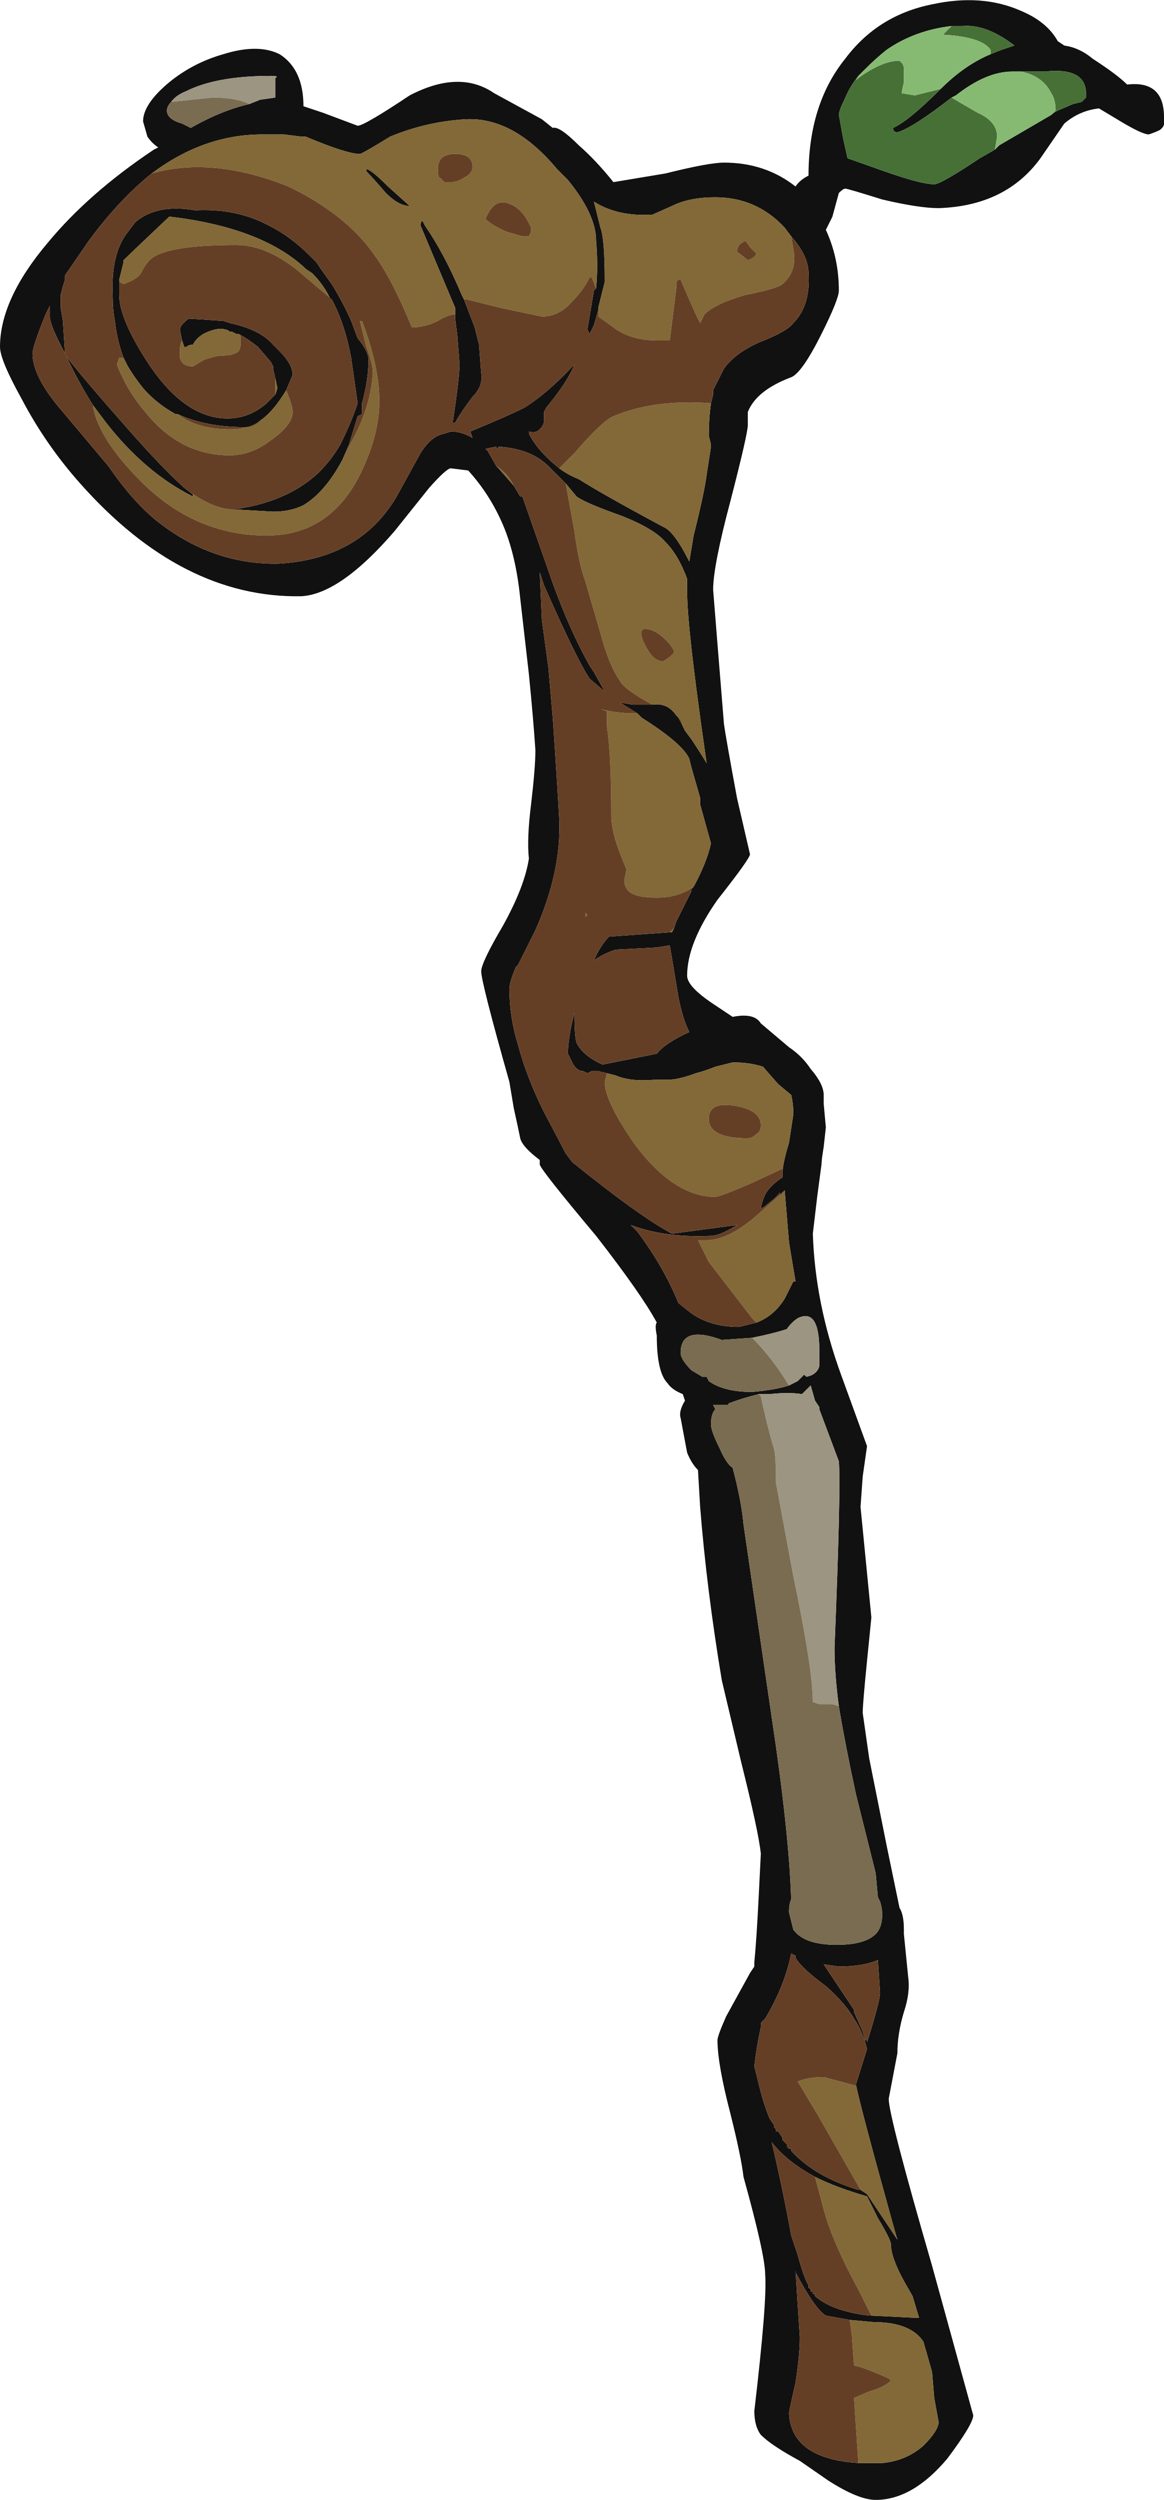 <?xml version="1.0" encoding="UTF-8" standalone="no"?>
<svg xmlns:ffdec="https://www.free-decompiler.com/flash" xmlns:xlink="http://www.w3.org/1999/xlink" ffdec:objectType="shape" height="57.65px" width="26.85px" xmlns="http://www.w3.org/2000/svg">
  <g transform="matrix(1.0, 0.0, 0.0, 1.0, 1.45, 2.35)">
    <path d="M5.0 -1.1 Q5.55 -0.75 5.55 0.1 L6.0 0.25 6.8 0.55 Q6.95 0.55 8.0 -0.15 9.15 -0.75 9.95 -0.2 L11.05 0.4 11.3 0.6 Q11.45 0.55 11.9 1.0 12.3 1.35 12.7 1.85 L13.9 1.65 Q14.9 1.4 15.25 1.4 16.2 1.4 16.9 1.95 17.0 1.8 17.2 1.7 17.2 0.05 18.05 -1.0 18.8 -2.0 20.05 -2.25 21.2 -2.5 22.1 -2.1 22.7 -1.85 22.95 -1.4 L23.1 -1.3 Q23.45 -1.25 23.75 -1.0 L23.9 -0.9 Q24.35 -0.6 24.55 -0.4 25.4 -0.5 25.4 0.35 25.45 0.55 25.3 0.65 25.2 0.7 25.05 0.75 24.9 0.75 24.4 0.45 L23.9 0.15 Q23.45 0.2 23.1 0.5 L22.55 1.3 Q21.75 2.4 20.2 2.45 19.75 2.45 18.9 2.25 18.1 2.0 18.05 2.0 18.0 2.0 17.9 2.1 L17.75 2.65 17.6 2.95 Q17.9 3.6 17.9 4.35 17.9 4.55 17.5 5.35 17.05 6.25 16.8 6.35 16.0 6.65 15.8 7.15 L15.8 7.45 Q15.8 7.65 15.4 9.2 15.0 10.7 15.0 11.25 L15.1 12.5 15.25 14.35 Q15.3 14.7 15.55 16.05 L15.85 17.35 Q15.85 17.45 15.1 18.4 14.4 19.4 14.4 20.15 14.4 20.4 15.0 20.8 L15.45 21.1 Q15.95 21.0 16.1 21.25 L16.75 21.8 Q17.05 22.0 17.25 22.3 17.55 22.65 17.55 22.9 L17.55 23.1 17.6 23.65 17.55 24.1 Q17.5 24.4 17.5 24.5 L17.4 25.25 17.3 26.1 Q17.35 27.7 17.95 29.35 L18.55 31.0 18.45 31.7 18.4 32.4 18.65 34.95 18.55 35.95 Q18.45 36.95 18.45 37.15 L18.6 38.2 19.0 40.2 19.3 41.65 Q19.4 41.8 19.4 42.15 L19.4 42.25 19.5 43.25 Q19.55 43.6 19.4 44.05 19.25 44.55 19.25 45.0 L19.05 46.05 Q19.05 46.45 20.05 49.9 L21.0 53.35 Q21.0 53.55 20.4 54.35 19.6 55.3 18.75 55.3 18.35 55.3 17.65 54.85 L17.0 54.4 Q16.35 54.05 16.1 53.8 15.95 53.6 15.95 53.25 16.25 50.7 16.2 50.1 16.2 49.65 15.7 47.85 15.65 47.4 15.4 46.4 15.1 45.25 15.1 44.7 15.1 44.6 15.3 44.15 L15.85 43.15 15.95 43.0 15.95 42.9 Q16.0 42.4 16.05 41.4 L16.1 40.4 Q16.05 39.9 15.65 38.3 L15.2 36.4 Q14.85 34.3 14.7 32.4 L14.65 31.55 Q14.5 31.4 14.4 31.15 L14.25 30.35 Q14.2 30.2 14.35 29.95 L14.3 29.8 Q14.05 29.7 13.95 29.55 13.7 29.3 13.7 28.45 13.65 28.2 13.7 28.15 13.35 27.5 12.3 26.15 11.0 24.6 11.0 24.5 L11.0 24.4 Q10.6 24.1 10.55 23.9 10.5 23.65 10.4 23.2 L10.3 22.6 Q9.65 20.3 9.65 20.05 9.65 19.85 10.15 19.0 10.65 18.1 10.75 17.45 10.7 17.0 10.8 16.2 10.9 15.35 10.9 14.95 10.85 14.2 10.75 13.2 L10.55 11.45 Q10.45 10.45 10.15 9.75 9.85 9.05 9.35 8.5 L8.95 8.45 Q8.85 8.45 8.45 8.9 L7.65 9.9 Q6.4 11.35 5.5 11.4 2.75 11.45 0.4 8.8 -0.4 7.9 -0.95 6.85 -1.45 5.95 -1.45 5.65 -1.45 4.55 -0.35 3.25 0.6 2.1 2.1 1.1 L2.2 1.05 Q2.05 0.95 1.95 0.8 L1.85 0.45 Q1.85 0.05 2.45 -0.45 3.0 -0.9 3.7 -1.1 4.5 -1.35 5.0 -1.1 M4.3 0.05 L4.55 -0.05 4.9 -0.1 4.9 -0.55 Q5.0 -0.6 4.8 -0.6 3.55 -0.6 2.85 -0.25 2.6 -0.15 2.5 0.0 2.4 0.1 2.4 0.2 2.4 0.4 2.75 0.5 2.85 0.55 2.95 0.6 3.65 0.2 4.3 0.05 M20.5 -1.75 Q19.65 -1.65 19.0 -1.2 18.75 -1.0 18.5 -0.75 L18.35 -0.6 Q18.15 -0.35 18.05 -0.1 17.9 0.2 17.9 0.3 L18.0 0.85 18.1 1.3 18.95 1.6 Q19.8 1.9 20.1 1.9 20.25 1.9 21.15 1.3 L21.5 1.1 21.6 1.0 22.8 0.3 Q22.85 0.25 22.95 0.2 L23.3 0.05 23.5 0.0 23.6 -0.1 23.6 -0.25 Q23.55 -0.8 22.65 -0.7 L22.0 -0.7 21.9 -0.7 Q21.3 -0.7 20.6 -0.15 L20.5 -0.1 Q19.6 0.6 19.25 0.7 19.15 0.7 19.15 0.6 19.5 0.45 20.25 -0.3 20.8 -0.85 21.4 -1.1 L21.65 -1.2 21.95 -1.3 Q21.3 -1.8 20.75 -1.75 L20.5 -1.75 M12.35 4.75 L12.35 4.8 12.25 5.15 12.15 5.35 12.1 5.25 12.25 4.35 12.3 4.3 Q12.35 3.8 12.3 3.2 12.3 2.6 11.65 1.8 L11.4 1.55 Q10.4 0.35 9.3 0.4 8.4 0.45 7.55 0.8 6.9 1.2 6.85 1.2 6.55 1.2 5.6 0.8 L5.5 0.8 5.1 0.75 4.6 0.75 Q3.25 0.75 2.05 1.65 1.3 2.25 0.6 3.2 L0.05 4.0 0.05 4.1 0.0 4.25 -0.05 4.45 -0.05 4.75 0.0 5.05 0.05 5.8 Q0.05 5.9 1.55 7.6 2.3 8.45 2.8 8.9 L3.0 9.05 3.0 9.1 Q1.9 8.55 1.0 7.4 L0.7 7.0 Q0.35 6.45 0.05 5.8 -0.3 5.15 -0.3 4.95 L-0.3 4.7 -0.4 4.9 Q-0.7 5.65 -0.7 5.8 -0.7 6.35 0.0 7.15 L1.05 8.4 Q1.6 9.2 2.15 9.65 3.4 10.65 4.9 10.65 L4.95 10.65 Q6.85 10.55 7.7 9.1 L8.25 8.1 Q8.5 7.7 8.8 7.65 L8.95 7.6 Q9.2 7.6 9.45 7.75 L9.4 7.6 Q10.25 7.25 10.65 7.05 L10.8 6.95 Q11.3 6.6 11.8 6.05 11.65 6.45 11.15 7.05 L11.1 7.15 11.1 7.35 Q11.1 7.45 11.0 7.55 10.9 7.65 10.75 7.6 L10.75 7.65 Q10.95 8.05 11.45 8.45 11.65 8.6 11.9 8.7 12.45 9.05 13.85 9.8 14.1 9.9 14.45 10.6 L14.55 10.0 Q14.8 9.0 14.85 8.6 L14.95 7.95 14.95 7.9 14.9 7.7 Q14.9 7.3 14.95 6.95 L15.0 6.75 15.0 6.65 15.25 6.15 Q15.5 5.8 16.05 5.55 16.7 5.3 16.85 5.1 17.25 4.7 17.2 3.95 17.2 3.55 16.8 3.1 L16.65 2.9 Q16.0 2.2 15.05 2.2 14.45 2.2 14.05 2.4 L13.6 2.6 Q12.8 2.65 12.25 2.3 L12.4 2.9 Q12.5 3.15 12.5 4.15 L12.35 4.75 M9.25 4.55 L9.5 5.2 9.6 5.6 9.65 6.25 Q9.7 6.55 9.45 6.8 9.15 7.2 9.05 7.4 L9.0 7.4 9.0 7.35 Q9.15 6.35 9.15 6.05 L9.1 5.4 9.05 5.0 9.05 4.75 8.25 2.85 Q8.25 2.75 8.3 2.75 L8.35 2.85 Q8.8 3.5 9.2 4.45 L9.25 4.55 M4.0 9.4 L3.9 9.4 Q5.15 9.25 5.9 8.55 6.2 8.25 6.4 7.9 6.65 7.4 6.8 6.95 L6.65 5.9 Q6.5 5.1 6.2 4.55 L6.15 4.55 6.15 4.5 Q6.0 4.2 5.75 3.95 L5.6 3.85 5.55 3.8 Q4.55 2.9 2.5 2.65 L2.45 2.65 Q1.5 3.55 1.4 3.65 L1.4 3.7 1.3 4.1 1.3 4.15 Q1.3 4.3 1.3 4.45 1.3 5.0 1.95 6.0 2.8 7.3 3.8 7.3 4.3 7.3 4.7 6.95 L4.9 6.75 4.95 6.6 4.85 6.15 4.85 6.1 4.8 6.0 4.5 5.65 Q4.25 5.45 4.05 5.35 L4.0 5.35 3.9 5.3 3.85 5.3 Q3.8 5.25 3.75 5.25 3.6 5.2 3.35 5.3 3.1 5.4 3.0 5.6 2.9 5.6 2.85 5.65 L2.8 5.65 2.75 5.5 2.7 5.25 Q2.7 5.15 2.9 5.0 L2.95 5.0 3.7 5.05 3.85 5.1 Q4.55 5.25 4.85 5.6 L5.0 5.75 Q5.3 6.05 5.3 6.3 L5.15 6.65 Q4.85 7.15 4.55 7.35 4.4 7.5 4.2 7.5 3.3 7.5 2.65 7.2 L2.6 7.2 Q2.15 6.95 1.85 6.6 1.65 6.35 1.5 6.1 L1.4 5.9 Q1.25 5.5 1.2 5.05 1.15 4.8 1.15 4.5 1.1 3.5 1.5 3.0 L1.65 2.8 1.7 2.75 Q2.2 2.35 3.05 2.5 4.0 2.45 4.75 2.85 5.25 3.1 5.7 3.55 L5.85 3.7 5.95 3.85 6.2 4.2 Q6.45 4.6 6.65 5.05 L6.8 5.45 Q7.05 5.75 7.05 5.95 7.05 6.4 6.9 6.95 L6.9 7.2 6.8 7.25 6.6 7.9 6.45 8.25 Q6.05 9.0 5.55 9.3 5.25 9.45 4.85 9.45 L4.0 9.4 M13.6 13.9 Q13.95 13.85 14.15 14.15 L14.2 14.2 14.35 14.5 14.5 14.7 Q14.7 15.0 14.85 15.25 L14.8 14.9 Q14.4 12.1 14.4 11.3 L14.4 11.0 Q14.2 10.45 13.9 10.15 13.65 9.85 12.9 9.55 12.05 9.25 11.85 9.1 L11.6 8.8 11.2 8.4 Q10.8 8.0 10.05 7.95 10.0 8.05 10.0 7.95 L9.75 8.0 9.8 8.05 10.0 8.4 10.05 8.45 10.4 8.85 10.55 9.1 10.6 9.1 11.3 11.1 Q11.7 12.2 12.15 13.0 L12.25 13.15 12.5 13.6 12.15 13.3 Q11.85 12.85 11.1 11.15 L11.0 10.85 11.05 11.95 11.2 13.05 11.3 14.2 Q11.4 15.65 11.45 16.55 11.5 17.75 10.9 19.1 L10.5 19.9 10.45 19.95 Q10.3 20.3 10.3 20.45 10.3 21.1 10.5 21.75 10.7 22.5 11.1 23.3 L11.6 24.25 11.75 24.45 Q13.3 25.7 14.05 26.1 L15.55 25.9 Q15.15 26.15 14.95 26.15 13.9 26.2 13.1 25.9 L13.25 26.05 Q13.85 26.85 14.2 27.7 L14.45 27.9 Q14.9 28.25 15.6 28.25 L16.0 28.15 Q16.4 28.0 16.65 27.6 16.8 27.3 16.85 27.2 L16.9 27.2 16.75 26.3 16.65 25.1 16.55 25.2 16.55 25.15 16.4 25.3 16.15 25.5 16.1 25.5 Q16.15 25.3 16.2 25.2 16.3 25.0 16.6 24.8 L16.6 24.7 Q16.6 24.5 16.75 24.0 L16.85 23.35 Q16.85 23.1 16.8 22.9 L16.5 22.65 16.15 22.25 Q15.85 22.15 15.45 22.15 L15.05 22.25 Q14.8 22.35 14.6 22.4 14.2 22.55 13.95 22.55 L13.65 22.55 Q13.1 22.6 12.75 22.45 L12.55 22.4 12.35 22.35 12.2 22.35 12.1 22.4 12.0 22.35 Q11.85 22.35 11.75 22.15 L11.65 21.95 Q11.65 21.6 11.8 21.0 11.8 21.55 11.85 21.7 12.0 22.0 12.45 22.2 L13.7 21.95 Q13.9 21.7 14.45 21.45 14.3 21.15 14.2 20.65 L14.0 19.45 13.7 19.5 12.75 19.55 Q12.45 19.65 12.25 19.8 12.4 19.45 12.6 19.25 L14.0 19.15 14.05 19.15 14.1 19.05 14.15 18.9 14.5 18.2 14.5 18.15 14.55 18.1 Q14.85 17.55 14.95 17.1 L14.7 16.2 14.7 16.05 14.5 15.35 14.45 15.15 Q14.3 14.8 13.35 14.2 L13.25 14.1 12.85 13.85 13.15 13.9 13.6 13.9 M7.0 1.55 Q7.1 1.55 7.5 1.95 L8.0 2.4 Q7.75 2.4 7.45 2.1 7.15 1.75 7.0 1.6 L7.0 1.55 M16.75 29.6 L16.95 29.5 17.1 29.35 17.15 29.4 Q17.4 29.35 17.45 29.15 L17.45 28.8 Q17.45 27.8 16.95 28.05 16.8 28.15 16.7 28.3 16.4 28.4 15.9 28.5 L15.2 28.55 Q14.25 28.2 14.25 28.85 14.25 29.0 14.5 29.25 L14.75 29.4 14.85 29.4 14.9 29.5 Q15.25 29.75 15.9 29.75 16.45 29.7 16.75 29.6 M17.9 37.0 Q17.8 36.25 17.8 35.65 17.95 31.95 17.9 31.35 L17.45 30.15 17.45 30.1 17.35 29.95 17.25 29.6 17.05 29.8 Q16.75 29.75 16.3 29.8 L16.05 29.8 Q15.65 29.9 15.4 30.0 15.35 30.0 15.35 30.05 L15.0 30.05 15.05 30.15 Q14.95 30.25 14.95 30.5 14.95 30.65 15.15 31.05 15.3 31.4 15.45 31.5 15.65 32.25 15.7 32.8 L16.35 37.25 Q16.75 39.9 16.8 41.45 16.75 41.55 16.75 41.75 L16.85 42.15 Q17.1 42.5 17.85 42.5 18.5 42.5 18.75 42.25 18.9 42.1 18.9 41.8 18.9 41.65 18.85 41.5 L18.8 41.4 18.75 40.85 Q18.55 40.05 18.3 39.05 18.05 37.9 17.9 37.0 M18.55 44.75 Q18.85 43.8 18.85 43.6 L18.8 42.85 Q18.45 43.0 17.9 43.0 L17.55 42.95 18.25 44.0 18.25 44.05 18.45 44.5 18.5 44.7 18.55 44.7 18.55 44.75 M18.3 45.75 L18.3 45.7 18.55 44.9 Q18.45 44.5 18.25 44.2 18.05 43.85 17.6 43.45 17.05 43.05 16.9 42.8 L16.9 42.75 16.8 42.7 Q16.65 43.45 16.2 44.2 L16.1 44.3 16.1 44.4 Q16.0 44.85 15.95 45.3 L16.0 45.5 Q16.15 46.15 16.3 46.5 L16.4 46.65 16.4 46.7 16.45 46.75 16.45 46.8 16.5 46.8 16.6 46.95 16.6 47.0 16.7 47.1 16.7 47.15 16.75 47.2 16.8 47.2 16.8 47.25 Q17.35 47.85 18.35 48.15 L18.4 48.15 18.55 48.25 19.25 49.3 19.15 48.95 Q18.4 46.25 18.3 45.75 M18.65 51.05 L19.65 51.1 19.75 51.1 19.6 50.6 19.4 50.25 Q19.1 49.7 19.1 49.4 19.1 49.3 18.8 48.8 L18.55 48.3 Q17.85 48.1 17.35 47.85 16.7 47.5 16.35 47.05 16.6 48.1 16.8 49.2 L16.95 49.65 Q17.1 50.2 17.2 50.35 L17.2 50.4 17.25 50.45 17.25 50.5 17.3 50.5 17.3 50.55 17.35 50.55 17.35 50.6 Q17.75 50.95 18.6 51.05 L18.65 51.05 M18.15 51.15 L17.6 51.05 Q17.35 50.9 16.9 50.05 L16.9 50.0 Q16.95 50.8 17.0 51.55 17.0 51.95 16.9 52.6 16.75 53.25 16.75 53.3 16.8 54.35 18.35 54.45 L18.9 54.45 Q19.45 54.4 19.85 54.05 20.2 53.7 20.2 53.5 L20.1 52.95 20.05 52.35 19.85 51.65 Q19.55 51.2 18.7 51.2 L18.15 51.15" fill="#111111" fill-rule="evenodd" stroke="none"/>
    <path d="M2.5 0.0 Q2.6 -0.15 2.85 -0.25 3.55 -0.6 4.8 -0.6 5.0 -0.6 4.9 -0.55 L4.9 -0.1 4.55 -0.05 4.3 0.05 Q4.0 -0.1 3.45 -0.1 L2.5 0.0 M15.9 28.5 Q16.4 28.4 16.7 28.3 16.8 28.15 16.95 28.05 17.45 27.8 17.45 28.8 L17.45 29.15 Q17.4 29.35 17.15 29.4 L17.1 29.35 16.95 29.5 16.75 29.6 Q16.35 28.95 15.9 28.5 M16.05 29.8 L16.3 29.8 Q16.75 29.75 17.05 29.8 L17.25 29.6 17.35 29.95 17.45 30.1 17.45 30.15 17.9 31.35 Q17.95 31.95 17.8 35.65 17.8 36.25 17.9 37.0 17.8 36.95 17.7 36.95 L17.45 36.95 17.3 36.9 Q17.3 36.15 16.85 34.0 L16.45 31.85 Q16.45 31.2 16.4 31.05 16.25 30.55 16.1 29.85 L16.05 29.8" fill="#9c9581" fill-rule="evenodd" stroke="none"/>
    <path d="M18.35 -0.6 L18.3 -0.5 18.35 -0.55 Q18.9 -0.95 19.3 -0.95 L19.35 -0.9 Q19.4 -0.85 19.4 -0.75 L19.4 -0.45 Q19.35 -0.25 19.35 -0.2 L19.65 -0.15 20.25 -0.3 Q19.5 0.45 19.15 0.6 19.15 0.7 19.25 0.7 19.6 0.6 20.5 -0.1 20.75 0.05 21.1 0.25 21.55 0.45 21.55 0.8 L21.5 1.1 21.15 1.3 Q20.25 1.9 20.1 1.9 19.8 1.9 18.95 1.6 L18.1 1.3 18.0 0.85 17.9 0.3 Q17.9 0.2 18.05 -0.1 18.15 -0.35 18.35 -0.6 M21.4 -1.1 L21.4 -1.2 Q21.2 -1.5 20.3 -1.55 L20.5 -1.75 20.75 -1.75 Q21.3 -1.8 21.95 -1.3 L21.65 -1.2 21.4 -1.1 M22.0 -0.7 L22.65 -0.7 Q23.55 -0.8 23.6 -0.25 L23.6 -0.1 23.5 0.0 23.3 0.05 22.95 0.2 Q22.85 0.25 22.8 0.3 L22.9 0.2 Q22.9 -0.05 22.8 -0.2 22.6 -0.6 22.1 -0.7 L22.0 -0.7" fill="#477037" fill-rule="evenodd" stroke="none"/>
    <path d="M2.5 0.0 L3.45 -0.1 Q4.0 -0.1 4.3 0.05 3.65 0.2 2.95 0.6 2.85 0.55 2.75 0.5 2.4 0.4 2.4 0.2 2.4 0.1 2.5 0.0 M16.75 29.6 Q16.45 29.7 15.9 29.75 15.25 29.75 14.9 29.5 L14.85 29.4 14.75 29.4 14.5 29.25 Q14.25 29.0 14.25 28.85 14.25 28.2 15.2 28.55 L15.9 28.5 Q16.35 28.95 16.75 29.6 M16.05 29.8 L16.1 29.85 Q16.25 30.55 16.4 31.05 16.45 31.2 16.45 31.85 L16.85 34.0 Q17.3 36.15 17.3 36.9 L17.45 36.95 17.7 36.95 Q17.8 36.95 17.9 37.0 18.05 37.9 18.3 39.05 18.55 40.05 18.75 40.85 L18.8 41.4 18.85 41.5 Q18.9 41.65 18.9 41.8 18.9 42.1 18.75 42.25 18.5 42.5 17.85 42.5 17.1 42.5 16.85 42.15 L16.75 41.75 Q16.75 41.55 16.8 41.45 16.75 39.9 16.35 37.25 L15.7 32.8 Q15.65 32.25 15.45 31.5 15.3 31.4 15.15 31.05 14.95 30.65 14.95 30.5 14.95 30.25 15.05 30.15 L15.0 30.05 15.35 30.05 Q15.35 30.0 15.4 30.0 15.65 29.9 16.05 29.8" fill="#7a6c50" fill-rule="evenodd" stroke="none"/>
    <path d="M15.85 3.35 L15.75 3.2 Q15.65 3.25 15.6 3.3 15.55 3.4 15.55 3.45 L15.8 3.65 Q15.95 3.6 16.0 3.5 L15.85 3.35 M16.8 3.1 L16.85 3.4 Q16.95 3.9 16.6 4.2 16.5 4.3 15.75 4.45 15.05 4.65 14.8 4.9 L14.7 5.1 14.6 4.9 Q14.4 4.45 14.25 4.1 L14.2 4.1 14.15 4.15 14.15 4.3 14.0 5.5 13.7 5.5 Q13.1 5.5 12.7 5.2 12.5 5.05 12.35 4.95 L12.35 4.75 12.5 4.15 Q12.5 3.15 12.4 2.9 L12.25 2.3 Q12.8 2.65 13.6 2.6 L14.05 2.4 Q14.45 2.2 15.05 2.2 16.0 2.2 16.65 2.9 L16.8 3.1 M12.3 4.3 L12.2 4.05 12.15 4.05 Q12.0 4.35 11.75 4.6 11.45 4.95 11.05 4.95 L10.1 4.75 9.3 4.55 9.25 4.55 9.2 4.45 Q8.8 3.5 8.35 2.85 L8.3 2.75 Q8.25 2.75 8.25 2.85 L9.05 4.75 9.05 5.0 9.05 4.9 Q8.9 4.9 8.65 5.05 8.35 5.2 8.05 5.2 7.6 4.1 7.2 3.55 6.55 2.6 5.2 1.95 3.45 1.25 2.05 1.65 3.25 0.75 4.6 0.75 L5.1 0.75 5.5 0.8 5.6 0.8 Q6.55 1.2 6.85 1.2 6.9 1.2 7.55 0.8 8.4 0.45 9.3 0.4 10.4 0.35 11.4 1.55 L11.65 1.8 Q12.3 2.6 12.3 3.2 12.35 3.8 12.3 4.3 M2.8 8.9 Q3.45 9.4 3.95 9.4 L4.0 9.4 4.85 9.45 Q5.25 9.45 5.55 9.3 6.05 9.0 6.45 8.25 L6.65 7.85 Q7.1 7.05 7.15 6.25 7.15 6.05 7.0 5.65 L6.85 5.05 6.9 5.05 Q7.3 6.1 7.3 6.9 7.3 7.65 6.9 8.5 6.2 10.0 4.7 10.0 3.05 10.0 1.8 8.75 0.85 7.8 0.7 7.05 L0.7 7.0 1.0 7.4 Q1.9 8.55 3.0 9.1 L3.0 9.05 2.8 8.9 M6.2 4.55 L5.55 4.0 Q4.75 3.3 4.0 3.3 2.35 3.3 2.0 3.65 1.9 3.75 1.8 3.95 1.7 4.1 1.4 4.2 L1.3 4.15 1.3 4.1 1.4 3.7 1.4 3.65 Q1.5 3.55 2.45 2.65 L2.5 2.65 Q4.55 2.9 5.55 3.8 L5.6 3.85 5.75 3.95 Q6.0 4.2 6.15 4.5 L6.15 4.55 6.2 4.55 M4.9 6.75 L4.9 6.35 4.85 6.15 4.85 6.1 4.85 6.15 4.95 6.6 4.9 6.75 M4.05 5.35 L4.1 5.4 4.1 5.55 Q4.1 5.7 4.05 5.75 3.95 5.85 3.65 5.85 3.55 5.85 3.25 5.95 L3.0 6.1 Q2.75 6.1 2.7 5.9 2.7 5.85 2.7 5.7 2.7 5.6 2.75 5.5 L2.8 5.65 2.85 5.65 Q2.9 5.6 3.0 5.6 3.1 5.4 3.35 5.3 3.6 5.2 3.75 5.25 3.8 5.25 3.85 5.3 L3.9 5.3 4.0 5.35 4.05 5.35 M5.15 6.65 Q5.3 7.0 5.3 7.15 5.3 7.45 4.8 7.8 4.35 8.15 3.85 8.15 2.7 8.15 1.9 7.15 1.6 6.8 1.4 6.4 1.25 6.1 1.25 6.05 L1.3 5.9 1.4 5.9 1.5 6.1 Q1.65 6.35 1.85 6.6 2.15 6.95 2.6 7.2 L2.65 7.2 Q3.1 7.55 3.85 7.55 4.3 7.55 4.55 7.35 4.85 7.15 5.15 6.65 M11.45 8.45 L11.8 8.1 Q12.45 7.35 12.7 7.25 13.65 6.85 14.95 6.95 14.9 7.3 14.9 7.7 L14.95 7.9 14.95 7.95 14.85 8.6 Q14.8 9.0 14.55 10.0 L14.45 10.6 Q14.1 9.9 13.85 9.8 12.45 9.05 11.9 8.7 11.65 8.6 11.45 8.45 M13.6 13.9 Q12.95 13.55 12.85 13.35 12.6 13.0 12.4 12.25 L12.05 11.05 Q11.9 10.65 11.8 9.9 L11.6 8.8 11.85 9.1 Q12.05 9.25 12.9 9.55 13.65 9.85 13.9 10.15 14.2 10.45 14.4 11.0 L14.4 11.3 Q14.4 12.1 14.8 14.9 L14.85 15.25 Q14.7 15.0 14.5 14.7 L14.35 14.5 14.25 14.25 14.2 14.2 14.15 14.15 Q13.95 13.85 13.6 13.9 M10.0 8.4 Q10.25 8.55 10.4 8.85 L10.05 8.45 10.0 8.4 M16.0 28.15 L15.9 28.05 14.9 26.75 14.65 26.25 14.85 26.25 Q15.4 26.25 16.15 25.55 L16.55 25.2 16.65 25.1 16.75 26.3 16.9 27.2 16.85 27.2 Q16.8 27.3 16.65 27.6 16.4 28.0 16.0 28.15 M16.6 24.7 L16.6 24.6 15.85 24.95 Q15.15 25.25 15.05 25.25 14.1 25.25 13.2 24.05 12.5 23.05 12.5 22.6 L12.55 22.4 12.75 22.45 Q13.1 22.6 13.65 22.55 L13.95 22.55 Q14.2 22.55 14.6 22.4 14.8 22.35 15.05 22.25 L15.45 22.15 Q15.85 22.15 16.15 22.25 L16.5 22.65 16.8 22.9 Q16.85 23.1 16.85 23.35 L16.75 24.0 Q16.6 24.5 16.6 24.7 M14.0 19.15 L14.1 19.05 14.05 19.15 14.0 19.15 M14.55 18.1 Q14.2 18.35 13.7 18.35 13.2 18.35 13.05 18.2 12.95 18.1 12.95 17.95 L13.0 17.7 12.9 17.45 Q12.65 16.85 12.65 16.45 12.65 15.05 12.55 14.4 L12.55 14.05 12.4 14.0 Q12.75 14.1 13.2 14.1 L13.25 14.1 13.35 14.2 Q14.3 14.8 14.45 15.15 L14.5 15.35 14.7 16.05 14.7 16.2 14.95 17.1 Q14.85 17.55 14.55 18.1 M10.8 2.9 Q10.6 2.45 10.3 2.35 9.95 2.2 9.75 2.7 9.9 2.85 10.25 3.0 L10.6 3.1 10.75 3.1 10.8 3.0 10.8 2.9 M9.25 1.75 Q9.45 1.65 9.45 1.5 9.45 1.2 9.05 1.2 8.65 1.2 8.65 1.55 8.65 1.75 8.7 1.75 L8.8 1.85 8.95 1.85 Q9.1 1.85 9.25 1.75 M13.35 12.2 L13.35 12.3 Q13.35 12.4 13.5 12.65 13.65 12.9 13.85 12.9 L14.0 12.8 14.1 12.7 Q14.1 12.6 13.9 12.4 13.65 12.15 13.4 12.15 L13.35 12.2 M7.0 1.55 L7.0 1.6 Q7.15 1.75 7.45 2.1 7.75 2.4 8.0 2.4 L7.5 1.95 Q7.1 1.55 7.0 1.55 M12.05 18.8 L12.05 18.7 12.1 18.75 12.05 18.8 M14.9 23.45 Q14.9 23.9 15.8 23.9 15.9 23.9 16.0 23.8 16.1 23.75 16.1 23.6 16.1 23.25 15.5 23.15 14.9 23.05 14.9 23.45 M18.55 44.7 L18.55 44.75 18.55 44.7 M18.4 48.15 L17.4 46.4 16.95 45.65 Q17.2 45.55 17.55 45.55 L18.3 45.75 Q18.4 46.25 19.15 48.95 L19.25 49.3 18.55 48.25 18.4 48.15 M17.35 47.85 Q17.85 48.1 18.55 48.3 L18.8 48.8 Q19.1 49.3 19.1 49.4 19.1 49.7 19.4 50.25 L19.6 50.6 19.75 51.1 19.65 51.1 18.65 51.05 18.35 50.45 Q17.75 49.35 17.55 48.6 L17.35 47.85 M18.35 54.45 L18.25 52.95 18.6 52.8 Q18.95 52.7 19.1 52.55 L19.05 52.5 Q18.5 52.25 18.25 52.2 L18.2 51.5 18.15 51.15 18.7 51.2 Q19.55 51.2 19.85 51.65 L20.05 52.35 20.1 52.95 20.2 53.5 Q20.2 53.7 19.85 54.05 19.45 54.4 18.9 54.45 L18.35 54.45" fill="#826937" fill-rule="evenodd" stroke="none"/>
    <path d="M18.35 -0.6 L18.5 -0.75 Q18.75 -1.0 19.0 -1.2 19.65 -1.65 20.5 -1.75 L20.3 -1.55 Q21.2 -1.5 21.4 -1.2 L21.4 -1.1 Q20.8 -0.85 20.25 -0.3 L19.65 -0.15 19.35 -0.2 Q19.35 -0.25 19.4 -0.45 L19.4 -0.75 Q19.4 -0.85 19.35 -0.9 L19.3 -0.95 Q18.9 -0.95 18.35 -0.55 L18.3 -0.5 18.35 -0.6 M20.5 -0.1 L20.6 -0.15 Q21.3 -0.7 21.9 -0.7 L22.0 -0.7 22.1 -0.7 Q22.6 -0.6 22.8 -0.2 22.9 -0.05 22.9 0.2 L22.8 0.3 21.6 1.0 21.5 1.1 21.55 0.8 Q21.55 0.45 21.1 0.25 20.75 0.05 20.5 -0.1" fill="#86ba72" fill-rule="evenodd" stroke="none"/>
    <path d="M15.85 3.35 L16.0 3.5 Q15.95 3.6 15.8 3.65 L15.55 3.45 Q15.55 3.4 15.6 3.3 15.65 3.25 15.75 3.2 L15.85 3.35 M12.35 4.75 L12.35 4.95 Q12.5 5.05 12.7 5.2 13.1 5.5 13.7 5.5 L14.0 5.5 14.15 4.3 14.15 4.15 14.2 4.1 14.25 4.1 Q14.4 4.45 14.6 4.9 L14.7 5.1 14.8 4.9 Q15.05 4.65 15.75 4.45 16.5 4.3 16.6 4.2 16.95 3.9 16.85 3.4 L16.8 3.1 Q17.2 3.55 17.2 3.95 17.25 4.7 16.85 5.1 16.7 5.3 16.05 5.55 15.5 5.8 15.25 6.15 L15.0 6.65 15.0 6.75 14.95 6.95 Q13.65 6.85 12.7 7.25 12.45 7.35 11.8 8.1 L11.45 8.45 Q10.95 8.05 10.75 7.65 L10.75 7.6 Q10.9 7.65 11.0 7.55 11.1 7.45 11.1 7.35 L11.1 7.15 11.15 7.05 Q11.65 6.45 11.8 6.05 11.3 6.6 10.8 6.95 L10.65 7.05 Q10.25 7.25 9.4 7.6 L9.45 7.75 Q9.2 7.6 8.95 7.6 L8.8 7.65 Q8.5 7.7 8.25 8.1 L7.7 9.1 Q6.85 10.55 4.95 10.65 L4.9 10.65 Q3.4 10.65 2.15 9.65 1.6 9.2 1.05 8.4 L0.0 7.15 Q-0.7 6.35 -0.7 5.8 -0.7 5.65 -0.4 4.9 L-0.3 4.7 -0.3 4.95 Q-0.3 5.15 0.05 5.8 0.35 6.45 0.7 7.0 L0.7 7.05 Q0.85 7.8 1.8 8.75 3.05 10.0 4.7 10.0 6.2 10.0 6.9 8.5 7.3 7.65 7.3 6.9 7.3 6.1 6.9 5.05 L6.85 5.05 7.0 5.65 Q7.15 6.05 7.15 6.25 7.1 7.05 6.65 7.85 L6.45 8.25 6.6 7.9 6.8 7.25 6.9 7.2 6.9 6.95 Q7.05 6.4 7.05 5.95 7.05 5.75 6.8 5.45 L6.65 5.05 Q6.45 4.6 6.2 4.2 L5.95 3.85 5.85 3.7 5.7 3.55 Q5.25 3.1 4.75 2.85 4.0 2.45 3.05 2.5 2.2 2.35 1.7 2.75 L1.65 2.8 1.5 3.0 Q1.1 3.5 1.15 4.5 1.15 4.8 1.2 5.05 1.25 5.5 1.4 5.9 L1.3 5.9 1.25 6.05 Q1.25 6.1 1.4 6.4 1.6 6.8 1.9 7.15 2.7 8.15 3.85 8.15 4.35 8.15 4.8 7.8 5.3 7.45 5.3 7.15 5.3 7.0 5.15 6.65 L5.3 6.3 Q5.3 6.05 5.0 5.75 L4.85 5.6 Q4.55 5.25 3.85 5.1 L3.7 5.05 2.95 5.0 2.9 5.0 Q2.7 5.15 2.7 5.25 L2.75 5.5 Q2.7 5.6 2.7 5.7 2.7 5.85 2.7 5.9 2.75 6.1 3.0 6.1 L3.25 5.95 Q3.55 5.85 3.65 5.85 3.95 5.85 4.05 5.75 4.1 5.7 4.1 5.55 L4.1 5.4 4.05 5.35 Q4.25 5.45 4.5 5.65 L4.8 6.0 4.85 6.1 4.85 6.15 4.9 6.35 4.9 6.75 4.7 6.95 Q4.3 7.3 3.8 7.3 2.8 7.3 1.95 6.0 1.3 5.0 1.3 4.45 1.3 4.3 1.3 4.15 L1.4 4.2 Q1.7 4.1 1.8 3.95 1.9 3.75 2.0 3.65 2.35 3.3 4.0 3.3 4.75 3.3 5.55 4.0 L6.2 4.55 Q6.5 5.1 6.65 5.9 L6.8 6.95 Q6.65 7.4 6.4 7.9 6.2 8.25 5.9 8.55 5.15 9.25 3.9 9.4 L4.0 9.4 3.95 9.4 Q3.45 9.4 2.8 8.9 2.3 8.45 1.55 7.6 0.05 5.9 0.05 5.8 L0.0 5.05 -0.05 4.75 -0.05 4.45 0.0 4.25 0.05 4.1 0.05 4.0 0.6 3.2 Q1.3 2.25 2.05 1.65 3.45 1.25 5.2 1.95 6.55 2.6 7.2 3.55 7.6 4.1 8.05 5.2 8.35 5.2 8.65 5.05 8.9 4.9 9.05 4.9 L9.05 5.0 9.1 5.4 9.15 6.05 Q9.15 6.35 9.0 7.35 L9.0 7.4 9.05 7.4 Q9.15 7.2 9.45 6.8 9.7 6.55 9.65 6.25 L9.6 5.6 9.5 5.2 9.25 4.55 9.3 4.55 10.1 4.75 11.05 4.95 Q11.45 4.95 11.75 4.6 12.0 4.35 12.15 4.05 L12.2 4.05 12.3 4.3 12.25 4.35 12.1 5.25 12.15 5.35 12.25 5.15 12.35 4.8 12.35 4.75 M11.6 8.8 L11.8 9.9 Q11.9 10.65 12.05 11.05 L12.4 12.25 Q12.6 13.0 12.85 13.35 12.95 13.55 13.6 13.9 L13.15 13.9 12.85 13.85 13.25 14.1 13.2 14.1 Q12.75 14.1 12.4 14.0 L12.55 14.05 12.55 14.4 Q12.65 15.05 12.65 16.45 12.65 16.85 12.9 17.45 L13.0 17.7 12.95 17.95 Q12.95 18.1 13.05 18.2 13.2 18.35 13.7 18.35 14.2 18.35 14.55 18.1 L14.5 18.15 14.5 18.2 14.15 18.9 14.1 19.05 14.0 19.15 12.6 19.25 Q12.4 19.45 12.25 19.8 12.45 19.65 12.75 19.55 L13.7 19.5 14.0 19.45 14.2 20.65 Q14.3 21.15 14.45 21.45 13.9 21.7 13.7 21.95 L12.45 22.2 Q12.0 22.0 11.85 21.7 11.8 21.55 11.8 21.0 11.65 21.6 11.65 21.95 L11.75 22.15 Q11.85 22.35 12.0 22.35 L12.1 22.4 12.2 22.35 12.35 22.35 12.55 22.4 12.5 22.6 Q12.5 23.05 13.2 24.05 14.1 25.25 15.05 25.25 15.15 25.25 15.85 24.95 L16.6 24.6 16.6 24.7 16.6 24.8 Q16.3 25.0 16.2 25.2 16.15 25.3 16.1 25.5 L16.15 25.5 16.4 25.3 16.55 25.15 16.55 25.2 16.15 25.55 Q15.4 26.25 14.85 26.25 L14.65 26.25 14.9 26.75 15.9 28.05 16.0 28.15 15.6 28.25 Q14.9 28.25 14.45 27.9 L14.2 27.7 Q13.85 26.85 13.25 26.05 L13.1 25.9 Q13.9 26.2 14.95 26.15 15.15 26.15 15.55 25.9 L14.05 26.1 Q13.3 25.7 11.75 24.45 L11.6 24.25 11.1 23.3 Q10.7 22.5 10.5 21.75 10.3 21.1 10.3 20.45 10.3 20.3 10.45 19.95 L10.5 19.9 10.9 19.1 Q11.5 17.75 11.45 16.55 11.4 15.65 11.3 14.2 L11.2 13.05 11.05 11.95 11.0 10.85 11.1 11.15 Q11.85 12.85 12.15 13.3 L12.5 13.6 12.25 13.15 12.15 13.0 Q11.7 12.2 11.3 11.1 L10.6 9.1 10.55 9.1 10.4 8.85 Q10.25 8.55 10.0 8.4 L9.8 8.05 9.75 8.0 10.0 7.95 Q10.0 8.05 10.05 7.95 10.8 8.0 11.2 8.4 L11.6 8.8 M14.2 14.2 L14.25 14.25 14.35 14.5 14.2 14.2 M13.35 12.2 L13.4 12.15 Q13.65 12.15 13.9 12.4 14.1 12.6 14.1 12.7 L14.0 12.8 13.85 12.9 Q13.65 12.9 13.5 12.65 13.35 12.4 13.35 12.3 L13.35 12.2 M9.25 1.75 Q9.1 1.85 8.95 1.85 L8.8 1.85 8.7 1.75 Q8.65 1.75 8.65 1.55 8.65 1.2 9.05 1.2 9.45 1.2 9.45 1.5 9.45 1.65 9.25 1.75 M10.8 2.9 L10.8 3.0 10.75 3.1 10.6 3.1 10.25 3.0 Q9.9 2.85 9.75 2.7 9.95 2.2 10.3 2.35 10.6 2.45 10.8 2.9 M2.5 2.65 L2.45 2.65 2.5 2.65 M2.65 7.2 Q3.3 7.5 4.2 7.5 4.4 7.5 4.55 7.35 4.3 7.55 3.85 7.55 3.1 7.55 2.65 7.2 M12.05 18.8 L12.1 18.75 12.05 18.7 12.05 18.8 M14.9 23.45 Q14.9 23.05 15.5 23.15 16.1 23.25 16.1 23.6 16.1 23.75 16.0 23.8 15.9 23.9 15.8 23.9 14.9 23.9 14.9 23.45 M18.55 44.7 L18.5 44.7 18.45 44.5 18.25 44.05 18.25 44.0 17.55 42.95 17.9 43.0 Q18.45 43.0 18.8 42.85 L18.85 43.6 Q18.85 43.8 18.55 44.75 L18.55 44.7 M18.4 48.15 L18.35 48.15 Q17.35 47.85 16.8 47.25 L16.8 47.2 16.75 47.2 16.7 47.15 16.7 47.1 16.6 47.0 16.6 46.95 16.5 46.8 16.45 46.8 16.45 46.75 16.4 46.7 16.4 46.65 16.3 46.5 Q16.15 46.15 16.0 45.5 L15.95 45.3 Q16.0 44.85 16.1 44.4 L16.1 44.3 16.2 44.2 Q16.65 43.45 16.8 42.7 L16.9 42.75 16.9 42.8 Q17.05 43.05 17.6 43.45 18.05 43.85 18.25 44.2 18.45 44.5 18.55 44.9 L18.3 45.7 18.3 45.75 17.55 45.55 Q17.2 45.55 16.95 45.65 L17.4 46.4 18.4 48.15 M17.35 47.85 L17.55 48.6 Q17.75 49.35 18.35 50.45 L18.65 51.05 18.6 51.05 Q17.75 50.95 17.35 50.6 L17.35 50.55 17.3 50.55 17.3 50.5 17.25 50.5 17.25 50.45 17.2 50.4 17.2 50.35 Q17.1 50.2 16.95 49.65 L16.8 49.2 Q16.6 48.1 16.35 47.05 16.7 47.5 17.35 47.85 M18.35 54.45 Q16.8 54.35 16.75 53.3 16.75 53.25 16.9 52.6 17.0 51.95 17.0 51.55 16.95 50.8 16.9 50.0 L16.9 50.05 Q17.35 50.9 17.6 51.05 L18.15 51.15 18.2 51.5 18.25 52.2 Q18.5 52.25 19.05 52.5 L19.1 52.55 Q18.95 52.7 18.6 52.8 L18.25 52.95 18.35 54.45" fill="#653f25" fill-rule="evenodd" stroke="none"/>
  </g>
</svg>
